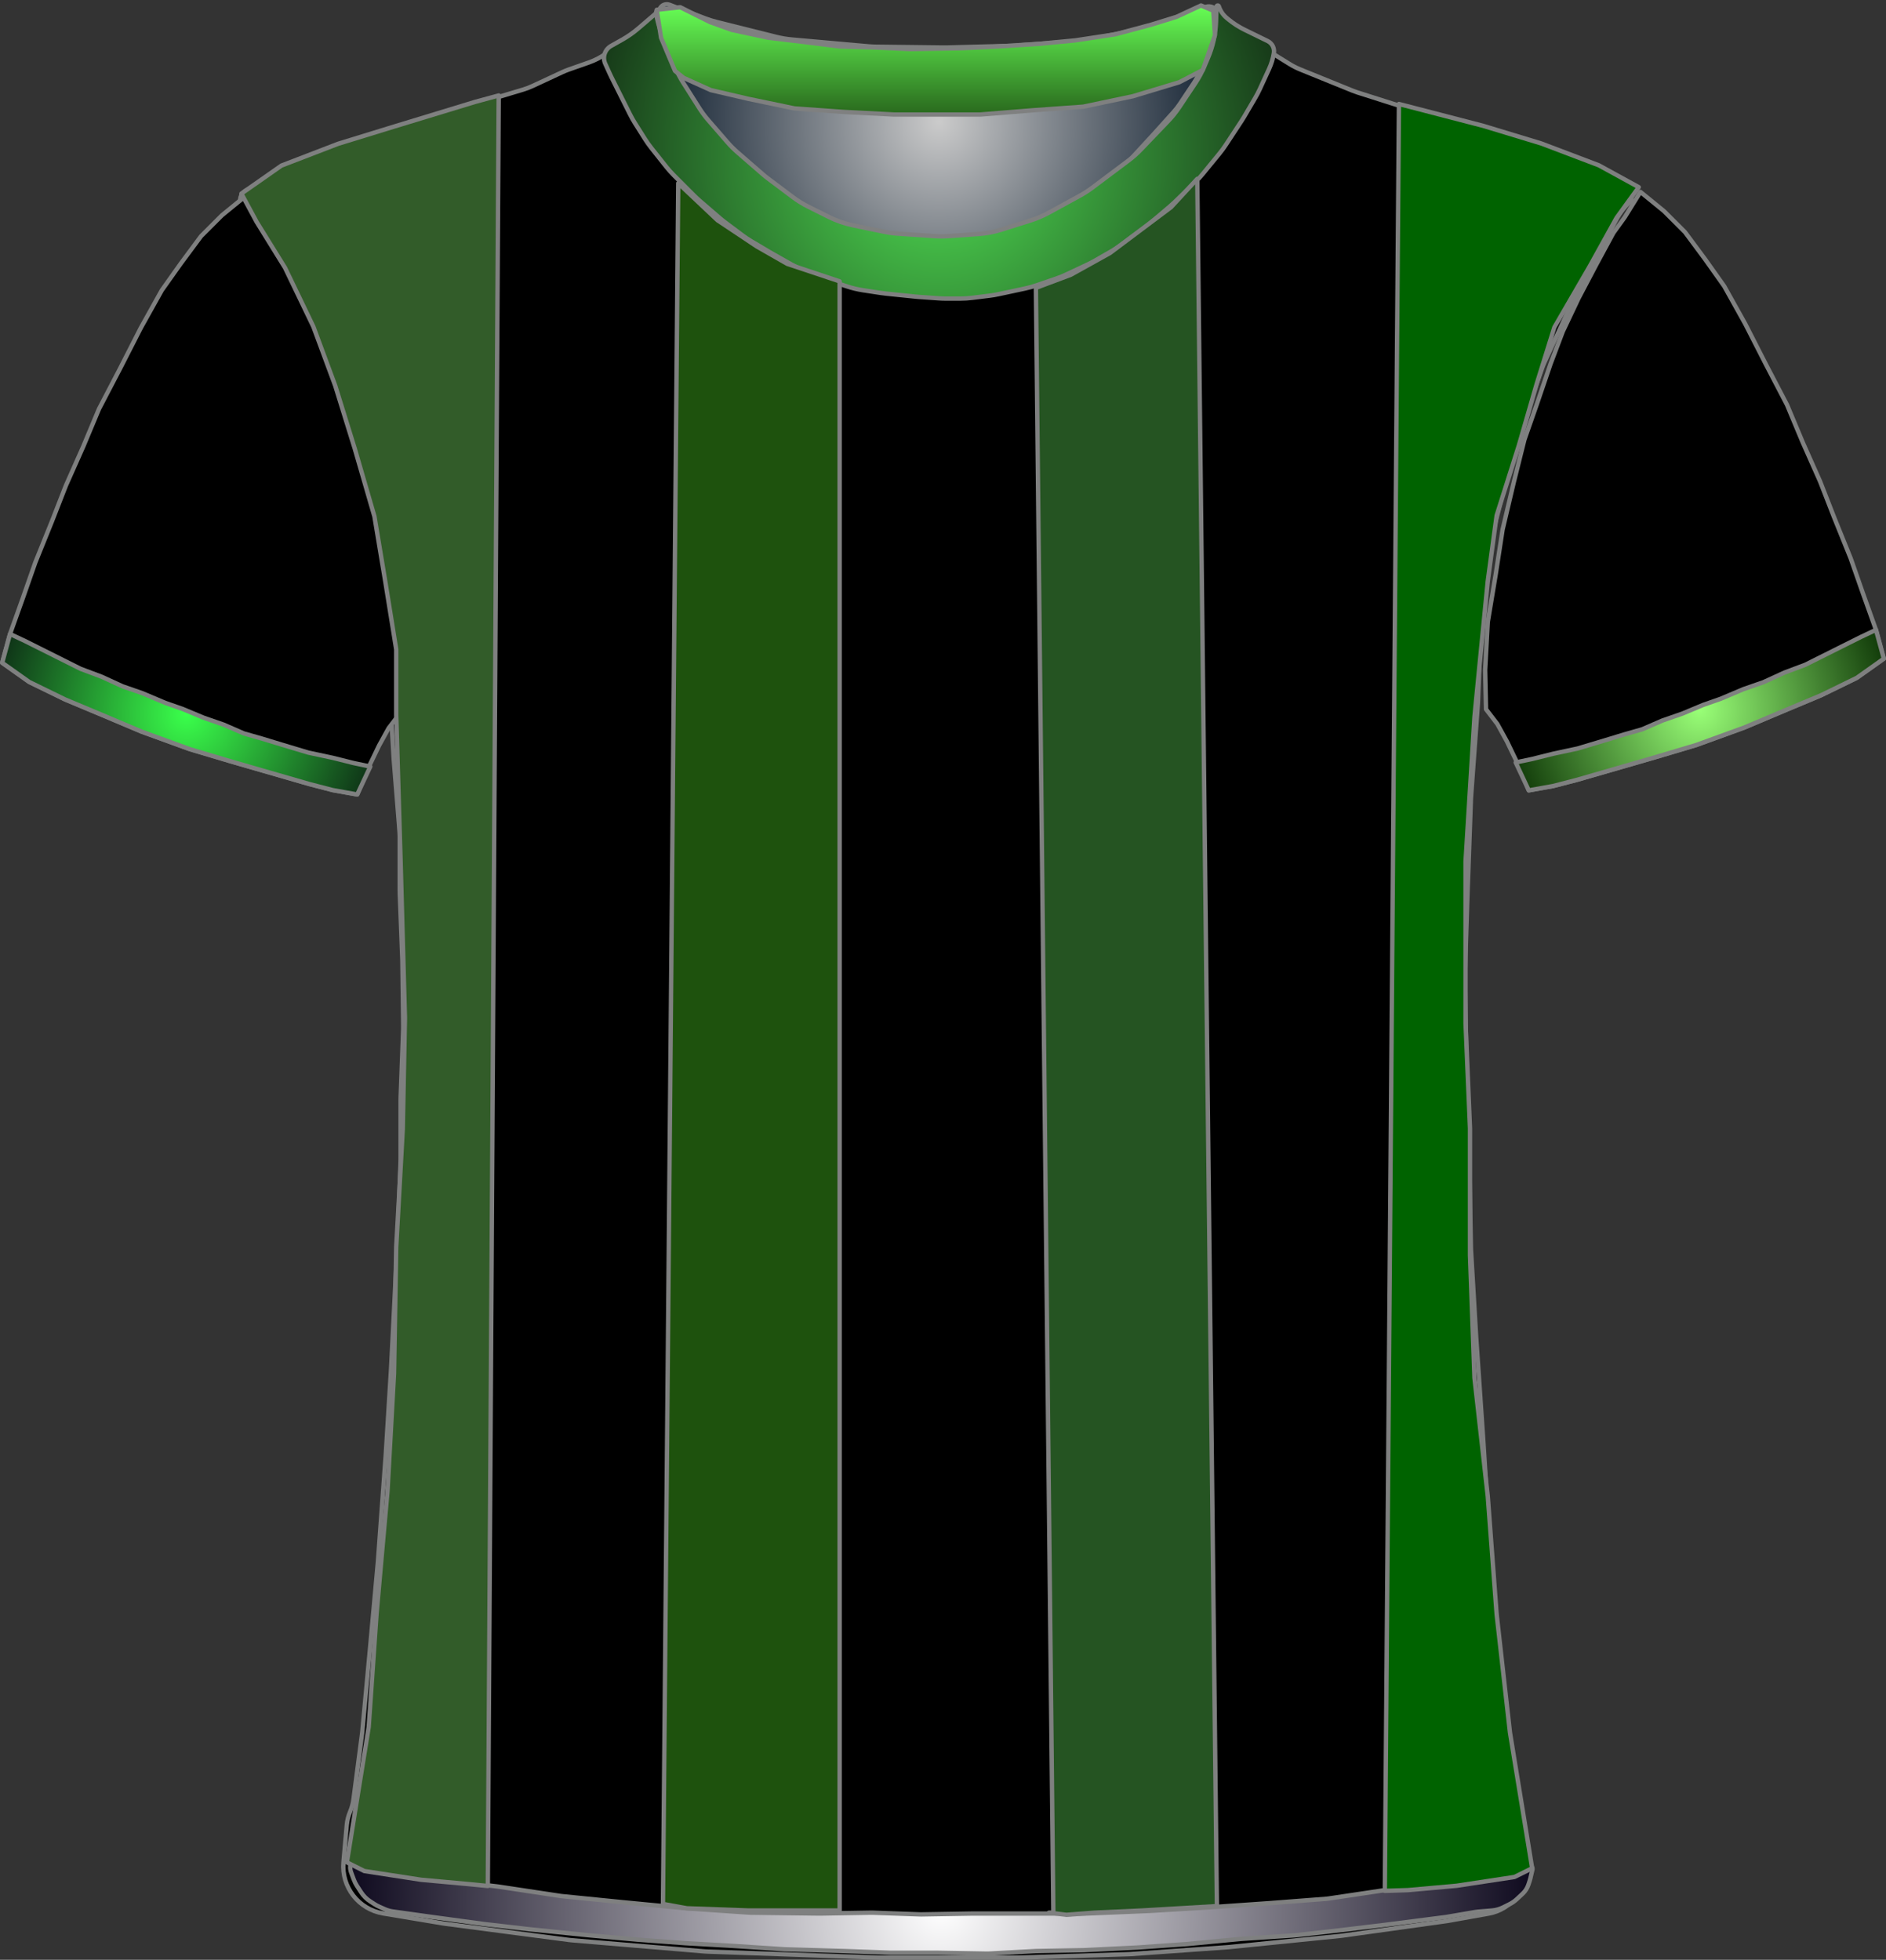 <?xml version="1.0" encoding="UTF-8" standalone="no"?>
<!DOCTYPE svg PUBLIC "-//W3C//DTD SVG 1.1//EN" "http://www.w3.org/Graphics/SVG/1.1/DTD/svg11.dtd">
<svg xmlns="http://www.w3.org/2000/svg" xmlns:xl="http://www.w3.org/1999/xlink" version="1.1" viewBox="-1254.5 -170.5 432.405 449.309" width="432.405pt" height="449.309pt" xmlns:dc="http://purl.org/dc/elements/1.1/">
  <rect x="-1254.5" y="-170.5" width="432.405" height="449.309" fill="#333333" stroke="none"/>
  <defs>
    <radialGradient cx="0" cy="0" r="1" id="Gradient" gradientUnits="userSpaceOnUse">
      <stop offset="0" stop-color="#cbcbcb"/>
      <stop offset="1" stop-color="#021224"/>
    </radialGradient>
    <radialGradient id="Obj_Gradient" xl:href="#Gradient" gradientTransform="translate(-1039.241 -142.6) scale(70.263)"/>
    <radialGradient cx="0" cy="0" r="1" id="Gradient_2" gradientUnits="userSpaceOnUse">
      <stop offset="0" stop-color="#3aff4b"/>
      <stop offset="1" stop-color="#0d2b15"/>
    </radialGradient>
    <radialGradient id="Obj_Gradient_2" xl:href="#Gradient_2" gradientTransform="translate(-1211.8 -6.754) scale(46.037)"/>
    <radialGradient cx="0" cy="0" r="1" id="Gradient_3" gradientUnits="userSpaceOnUse">
      <stop offset="0" stop-color="#9f7"/>
      <stop offset="1" stop-color="#0c3305"/>
    </radialGradient>
    <radialGradient id="Obj_Gradient_3" xl:href="#Gradient_3" gradientTransform="translate(-864.795 -7.697) scale(46.037)"/>
    <radialGradient cx="0" cy="0" r="1" id="Gradient_4" gradientUnits="userSpaceOnUse">
      <stop offset="0" stop-color="#52e455"/>
      <stop offset="1" stop-color="#143216"/>
    </radialGradient>
    <radialGradient id="Obj_Gradient_4" xl:href="#Gradient_4" gradientTransform="translate(-1039.213 -135.645) scale(83.835)"/>
    <linearGradient x1="0" x2="1" id="Gradient_5" gradientUnits="userSpaceOnUse">
      <stop offset="0" stop-color="#67ff55"/>
      <stop offset="1" stop-color="#29681d"/>
    </linearGradient>
    <linearGradient id="Obj_Gradient_5" xl:href="#Gradient_5" gradientTransform="translate(-1039.941 -169.244) rotate(90) scale(25)"/>
    <radialGradient cx="0" cy="0" r="1" id="Gradient_6" gradientUnits="userSpaceOnUse">
      <stop offset="0" stop-color="white"/>
      <stop offset="1" stop-color="#0d081d"/>
    </radialGradient>
    <radialGradient id="Obj_Gradient_6" xl:href="#Gradient_6" gradientTransform="translate(-1038.67 266.983) scale(135.941)"/>
  </defs>
  <g stroke="none" stroke-opacity="1" stroke-dasharray="none" fill="none" fill-opacity="1">
    <title>Lienzo 15</title>
    <rect fill="white" width="432.405" height="449.309"/>
    <g>
      <title>Capa 1</title>
      <path d="M -1100.994 -169.41 L -1092.829 -166.292 C -1091.971 -165.964 -1091.094 -165.688 -1090.203 -165.466 L -1076.486 -162.036 C -1075.324 -161.746 -1074.142 -161.547 -1072.949 -161.44 L -1055.423 -159.879 C -1054.835 -159.826 -1054.245 -159.796 -1053.655 -159.789 L -1038.176 -159.605 C -1037.886 -159.602 -1037.596 -159.604 -1037.305 -159.611 L -1022.882 -159.986 C -1022.521 -159.995 -1022.161 -160.013 -1021.801 -160.04 L -1007.429 -161.091 C -1006.438 -161.164 -1005.452 -161.3 -1004.479 -161.5 L -992.906 -163.878 C -991.864 -164.093 -990.838 -164.379 -989.835 -164.735 L -978.083 -168.91 C -976.993 -169.297 -975.79 -168.766 -975.341 -167.7 L -975.341 -167.7 C -974.819 -166.46 -974.667 -165.095 -974.903 -163.771 L -975.084 -162.76 C -975.387 -161.059 -975.882 -159.397 -976.558 -157.807 L -978.101 -154.176 C -978.66 -152.861 -979.339 -151.602 -980.131 -150.414 L -983.817 -144.885 C -984.565 -143.764 -985.409 -142.71 -986.341 -141.737 L -992.636 -135.162 C -993.505 -134.256 -994.445 -133.422 -995.449 -132.668 L -1003.824 -126.387 C -1004.701 -125.73 -1005.623 -125.136 -1006.584 -124.61 L -1013.769 -120.679 C -1015.081 -119.961 -1016.458 -119.373 -1017.884 -118.923 L -1024.556 -116.816 C -1026.273 -116.274 -1028.048 -115.935 -1029.844 -115.807 L -1036.73 -115.315 C -1037.803 -115.238 -1038.879 -115.237 -1039.951 -115.311 L -1048.388 -115.893 C -1049.422 -115.964 -1050.45 -116.105 -1051.465 -116.315 L -1058.6 -117.792 C -1060.552 -118.195 -1062.444 -118.851 -1064.226 -119.743 L -1068.886 -122.073 C -1070.12 -122.69 -1071.296 -123.416 -1072.4 -124.244 L -1078.082 -128.506 C -1078.521 -128.835 -1078.948 -129.18 -1079.363 -129.54 L -1085.118 -134.538 C -1085.932 -135.245 -1086.696 -136.009 -1087.403 -136.823 L -1091.808 -141.896 C -1092.562 -142.764 -1093.25 -143.688 -1093.866 -144.659 L -1097.6 -150.547 C -1097.96 -151.115 -1098.296 -151.699 -1098.605 -152.297 L -1100.225 -155.43 C -1100.834 -156.608 -1101.341 -157.836 -1101.738 -159.101 L -1103.018 -163.174 C -1103.233 -163.858 -1103.416 -164.551 -1103.566 -165.251 L -1103.641 -165.6 C -1103.835 -166.508 -1103.728 -167.456 -1103.335 -168.297 L -1103.241 -168.5 C -1102.846 -169.345 -1101.866 -169.742 -1100.994 -169.41 Z" fill="url(#Obj_Gradient)"/>
      <path d="M -1100.994 -169.41 L -1092.829 -166.292 C -1091.971 -165.964 -1091.094 -165.688 -1090.203 -165.466 L -1076.486 -162.036 C -1075.324 -161.746 -1074.142 -161.547 -1072.949 -161.44 L -1055.423 -159.879 C -1054.835 -159.826 -1054.245 -159.796 -1053.655 -159.789 L -1038.176 -159.605 C -1037.886 -159.602 -1037.596 -159.604 -1037.305 -159.611 L -1022.882 -159.986 C -1022.521 -159.995 -1022.161 -160.013 -1021.801 -160.04 L -1007.429 -161.091 C -1006.438 -161.164 -1005.452 -161.3 -1004.479 -161.5 L -992.906 -163.878 C -991.864 -164.093 -990.838 -164.379 -989.835 -164.735 L -978.083 -168.91 C -976.993 -169.297 -975.79 -168.766 -975.341 -167.7 L -975.341 -167.7 C -974.819 -166.46 -974.667 -165.095 -974.903 -163.771 L -975.084 -162.76 C -975.387 -161.059 -975.882 -159.397 -976.558 -157.807 L -978.101 -154.176 C -978.66 -152.861 -979.339 -151.602 -980.131 -150.414 L -983.817 -144.885 C -984.565 -143.764 -985.409 -142.71 -986.341 -141.737 L -992.636 -135.162 C -993.505 -134.256 -994.445 -133.422 -995.449 -132.668 L -1003.824 -126.387 C -1004.701 -125.73 -1005.623 -125.136 -1006.584 -124.61 L -1013.769 -120.679 C -1015.081 -119.961 -1016.458 -119.373 -1017.884 -118.923 L -1024.556 -116.816 C -1026.273 -116.274 -1028.048 -115.935 -1029.844 -115.807 L -1036.73 -115.315 C -1037.803 -115.238 -1038.879 -115.237 -1039.951 -115.311 L -1048.388 -115.893 C -1049.422 -115.964 -1050.45 -116.105 -1051.465 -116.315 L -1058.6 -117.792 C -1060.552 -118.195 -1062.444 -118.851 -1064.226 -119.743 L -1068.886 -122.073 C -1070.12 -122.69 -1071.296 -123.416 -1072.4 -124.244 L -1078.082 -128.506 C -1078.521 -128.835 -1078.948 -129.18 -1079.363 -129.54 L -1085.118 -134.538 C -1085.932 -135.245 -1086.696 -136.009 -1087.403 -136.823 L -1091.808 -141.896 C -1092.562 -142.764 -1093.25 -143.688 -1093.866 -144.659 L -1097.6 -150.547 C -1097.96 -151.115 -1098.296 -151.699 -1098.605 -152.297 L -1100.225 -155.43 C -1100.834 -156.608 -1101.341 -157.836 -1101.738 -159.101 L -1103.018 -163.174 C -1103.233 -163.858 -1103.416 -164.551 -1103.566 -165.251 L -1103.641 -165.6 C -1103.835 -166.508 -1103.728 -167.456 -1103.335 -168.297 L -1103.241 -168.5 C -1102.846 -169.345 -1101.866 -169.742 -1100.994 -169.41 Z" stroke="#7f8080" stroke-linecap="round" stroke-linejoin="round" stroke-width="1"/>
      <path d="M -1166.67 268.173 L -1152.928 270.463 C -1152.744 270.494 -1152.56 270.521 -1152.376 270.545 L -1124.023 274.261 C -1123.776 274.293 -1123.529 274.32 -1123.281 274.34 L -1093.038 276.877 C -1092.781 276.898 -1092.524 276.914 -1092.266 276.923 L -1053.335 278.299 C -1053.147 278.306 -1052.958 278.309 -1052.77 278.309 L -1021.303 278.309 C -1021.136 278.309 -1020.969 278.307 -1020.803 278.301 L -995.768 277.519 C -995.558 277.512 -995.348 277.502 -995.138 277.487 L -973.09 275.926 C -972.932 275.915 -972.774 275.901 -972.616 275.885 L -947.355 273.34 C -947.154 273.319 -946.952 273.295 -946.751 273.267 L -922.959 269.952 C -922.755 269.923 -922.551 269.891 -922.348 269.855 L -913.153 268.209 C -907.826 267.256 -904.175 262.302 -904.841 256.932 L -907.049 239.141 C -907.051 239.12 -907.054 239.099 -907.056 239.077 L -910.62 209.379 C -910.642 209.199 -910.66 209.019 -910.676 208.839 L -913.038 181.28 C -913.048 181.166 -913.056 181.052 -913.064 180.939 L -914.45 159.347 C -914.452 159.322 -914.453 159.297 -914.455 159.271 L -916.047 136.185 C -916.051 136.134 -916.054 136.084 -916.057 136.033 L -917.234 116.231 C -917.246 116.016 -917.255 115.802 -917.259 115.587 L -917.651 94.992 C -917.652 94.937 -917.653 94.882 -917.655 94.826 L -918.25 74.592 C -918.252 74.537 -918.253 74.482 -918.254 74.426 L -918.645 53.917 C -918.65 53.645 -918.648 53.373 -918.64 53.102 L -918.054 34.742 C -918.053 34.72 -918.052 34.698 -918.051 34.676 L -917.263 12.807 C -917.256 12.608 -917.245 12.41 -917.231 12.212 L -915.673 -9.009 C -915.659 -9.197 -915.649 -9.385 -915.642 -9.574 L -914.887 -29.472 C -914.864 -30.084 -914.806 -30.694 -914.713 -31.299 L -911.974 -49.103 C -911.893 -49.628 -911.786 -50.149 -911.654 -50.663 L -907.025 -68.621 C -906.91 -69.067 -906.776 -69.509 -906.623 -69.944 L -900.902 -86.183 C -900.736 -86.655 -900.548 -87.118 -900.338 -87.572 L -894.807 -99.557 C -894.704 -99.78 -894.596 -100 -894.483 -100.217 L -889.121 -110.559 C -889.076 -110.647 -889.029 -110.734 -888.982 -110.822 L -883.766 -120.439 C -883.028 -121.798 -882.079 -123.031 -880.953 -124.091 L -880.953 -124.091 C -880.277 -124.726 -880.245 -125.789 -880.881 -126.464 C -881.005 -126.596 -881.15 -126.707 -881.31 -126.793 L -884.525 -128.515 C -884.743 -128.632 -884.965 -128.744 -885.188 -128.851 L -893.042 -132.6 C -893.449 -132.794 -893.864 -132.97 -894.285 -133.13 L -903.96 -136.78 C -904.155 -136.854 -904.351 -136.924 -904.549 -136.99 L -917.244 -141.221 C -917.383 -141.268 -917.523 -141.312 -917.663 -141.355 L -930.547 -145.259 C -930.617 -145.28 -930.688 -145.302 -930.758 -145.324 L -943.262 -149.303 C -943.656 -149.428 -944.044 -149.569 -944.427 -149.724 L -956.403 -154.584 C -957.235 -154.921 -958.036 -155.328 -958.8 -155.8 L -968.419 -161.746 C -968.575 -161.843 -968.729 -161.942 -968.881 -162.043 L -973.771 -165.303 C -974.753 -165.958 -975.624 -166.763 -976.353 -167.691 L -976.353 -167.691 C -976.458 -167.825 -976.653 -167.849 -976.787 -167.743 C -976.89 -167.662 -976.931 -167.526 -976.89 -167.402 L -976.753 -166.991 C -976.293 -165.613 -976.189 -164.142 -976.449 -162.713 L -976.844 -160.54 C -977.115 -159.048 -977.597 -157.602 -978.275 -156.246 L -979.807 -153.182 C -980.104 -152.588 -980.437 -152.014 -980.805 -151.462 L -984.009 -146.656 C -984.438 -146.014 -984.912 -145.403 -985.429 -144.828 L -989.991 -139.759 C -990.032 -139.714 -990.073 -139.668 -990.115 -139.623 L -996.109 -133.115 C -996.737 -132.434 -997.423 -131.808 -998.159 -131.245 L -1003.183 -127.403 C -1003.629 -127.062 -1004.093 -126.744 -1004.572 -126.452 L -1011.059 -122.497 C -1011.721 -122.093 -1012.411 -121.739 -1013.124 -121.435 L -1020.239 -118.407 C -1021.047 -118.064 -1021.881 -117.787 -1022.734 -117.58 L -1026.813 -116.591 C -1027.638 -116.391 -1028.478 -116.257 -1029.324 -116.191 L -1035.024 -115.74 C -1035.443 -115.707 -1035.863 -115.691 -1036.283 -115.691 L -1043.315 -115.691 C -1044.073 -115.691 -1044.829 -115.745 -1045.578 -115.852 L -1053.525 -116.987 C -1054.01 -117.056 -1054.491 -117.148 -1054.968 -117.261 L -1060.929 -118.68 C -1062.075 -118.953 -1063.187 -119.352 -1064.245 -119.868 L -1070.525 -122.935 C -1071.01 -123.172 -1071.482 -123.433 -1071.941 -123.718 L -1076.153 -126.332 C -1076.752 -126.704 -1077.326 -127.115 -1077.871 -127.563 L -1082.317 -131.215 C -1082.541 -131.399 -1082.759 -131.589 -1082.973 -131.784 L -1086.775 -135.27 C -1087.226 -135.684 -1087.654 -136.123 -1088.054 -136.585 L -1092.173 -141.338 C -1092.493 -141.706 -1092.795 -142.089 -1093.079 -142.485 L -1097.509 -148.655 C -1098.004 -149.345 -1098.443 -150.072 -1098.823 -150.831 L -1101.399 -155.984 C -1101.435 -156.055 -1101.47 -156.127 -1101.504 -156.198 L -1102.753 -158.791 C -1103.603 -160.558 -1103.959 -162.522 -1103.781 -164.475 L -1103.601 -166.457 C -1103.577 -166.719 -1103.77 -166.951 -1104.032 -166.975 C -1104.195 -166.989 -1104.353 -166.92 -1104.453 -166.791 L -1104.453 -166.791 C -1105.116 -165.928 -1105.896 -165.162 -1106.771 -164.515 L -1110.667 -161.628 C -1110.791 -161.537 -1110.916 -161.447 -1111.042 -161.359 L -1115.664 -158.137 C -1116.851 -157.31 -1118.144 -156.648 -1119.509 -156.168 L -1124.116 -154.55 C -1124.607 -154.377 -1125.089 -154.181 -1125.56 -153.962 L -1132.407 -150.777 C -1133.103 -150.453 -1133.822 -150.18 -1134.557 -149.959 L -1145.428 -146.698 C -1145.444 -146.693 -1145.461 -146.688 -1145.478 -146.683 L -1156.446 -143.354 C -1156.584 -143.312 -1156.721 -143.268 -1156.858 -143.222 L -1169.779 -138.915 C -1169.828 -138.899 -1169.877 -138.883 -1169.927 -138.867 L -1181.294 -135.2 C -1181.932 -134.994 -1182.557 -134.748 -1183.165 -134.464 L -1191.097 -130.751 C -1191.467 -130.578 -1191.831 -130.39 -1192.187 -130.189 L -1198.133 -126.828 C -1199.386 -126.12 -1199.828 -124.53 -1199.119 -123.277 C -1199.042 -123.14 -1198.953 -123.011 -1198.853 -122.891 L -1197.988 -121.854 C -1197.234 -120.948 -1196.581 -119.961 -1196.043 -118.912 L -1192.966 -112.912 C -1192.89 -112.764 -1192.813 -112.618 -1192.733 -112.474 L -1188.778 -105.317 C -1188.694 -105.166 -1188.613 -105.014 -1188.535 -104.86 L -1184.427 -96.822 C -1184.177 -96.335 -1183.954 -95.835 -1183.756 -95.325 L -1180.273 -86.343 C -1180.259 -86.308 -1180.246 -86.273 -1180.232 -86.239 L -1176.636 -77.153 C -1176.514 -76.845 -1176.401 -76.533 -1176.299 -76.218 L -1173.677 -68.165 C -1173.661 -68.116 -1173.645 -68.066 -1173.629 -68.016 L -1170.557 -58.258 C -1170.354 -57.614 -1170.193 -56.958 -1170.073 -56.293 L -1168.087 -45.283 C -1168.064 -45.155 -1168.043 -45.026 -1168.023 -44.897 L -1166.317 -33.904 C -1166.274 -33.629 -1166.238 -33.352 -1166.21 -33.075 L -1165.323 -24.378 C -1165.276 -23.92 -1165.249 -23.46 -1165.242 -23 L -1165.058 -11.024 C -1165.054 -10.802 -1165.046 -10.58 -1165.034 -10.358 L -1164.263 3.124 C -1164.256 3.247 -1164.248 3.371 -1164.238 3.494 L -1162.904 20.069 C -1162.87 20.495 -1162.853 20.924 -1162.853 21.352 L -1162.853 33.802 C -1162.853 34.007 -1162.849 34.212 -1162.841 34.416 L -1162.26 49.506 C -1162.255 49.641 -1162.252 49.777 -1162.25 49.913 L -1162.058 64.709 C -1162.054 64.976 -1162.058 65.242 -1162.067 65.509 L -1162.642 81.013 C -1162.649 81.21 -1162.653 81.408 -1162.653 81.605 L -1162.653 95.202 C -1162.653 95.407 -1162.657 95.612 -1162.664 95.817 L -1163.25 111.031 C -1163.252 111.083 -1163.254 111.135 -1163.256 111.187 L -1164.052 127.69 C -1164.052 127.703 -1164.053 127.716 -1164.054 127.729 L -1164.848 143.42 C -1164.851 143.479 -1164.854 143.539 -1164.858 143.598 L -1166.047 162.819 C -1166.051 162.879 -1166.055 162.939 -1166.059 162.999 L -1167.842 187.369 C -1167.849 187.462 -1167.857 187.556 -1167.865 187.65 L -1169.651 207.294 C -1169.652 207.304 -1169.653 207.314 -1169.654 207.324 L -1171.425 226.409 C -1171.443 226.609 -1171.466 226.809 -1171.492 227.008 L -1173.453 241.981 C -1173.585 242.995 -1173.854 243.987 -1174.253 244.929 L -1174.253 244.929 C -1174.65 245.87 -1174.899 246.867 -1174.99 247.884 L -1175.753 256.429 C -1176.26 262.116 -1172.302 267.234 -1166.67 268.173 Z" fill="black"/>
      <path d="M -1166.67 268.173 L -1152.928 270.463 C -1152.744 270.494 -1152.56 270.521 -1152.376 270.545 L -1124.023 274.261 C -1123.776 274.293 -1123.529 274.32 -1123.281 274.34 L -1093.038 276.877 C -1092.781 276.898 -1092.524 276.914 -1092.266 276.923 L -1053.335 278.299 C -1053.147 278.306 -1052.958 278.309 -1052.77 278.309 L -1021.303 278.309 C -1021.136 278.309 -1020.969 278.307 -1020.803 278.301 L -995.768 277.519 C -995.558 277.512 -995.348 277.502 -995.138 277.487 L -973.09 275.926 C -972.932 275.915 -972.774 275.901 -972.616 275.885 L -947.355 273.34 C -947.154 273.319 -946.952 273.295 -946.751 273.267 L -922.959 269.952 C -922.755 269.923 -922.551 269.891 -922.348 269.855 L -913.153 268.209 C -907.826 267.256 -904.175 262.302 -904.841 256.932 L -907.049 239.141 C -907.051 239.12 -907.054 239.099 -907.056 239.077 L -910.62 209.379 C -910.642 209.199 -910.66 209.019 -910.676 208.839 L -913.038 181.28 C -913.048 181.166 -913.056 181.052 -913.064 180.939 L -914.45 159.347 C -914.452 159.322 -914.453 159.297 -914.455 159.271 L -916.047 136.185 C -916.051 136.134 -916.054 136.084 -916.057 136.033 L -917.234 116.231 C -917.246 116.016 -917.255 115.802 -917.259 115.587 L -917.651 94.992 C -917.652 94.937 -917.653 94.882 -917.655 94.826 L -918.25 74.592 C -918.252 74.537 -918.253 74.482 -918.254 74.426 L -918.645 53.917 C -918.65 53.645 -918.648 53.373 -918.64 53.102 L -918.054 34.742 C -918.053 34.72 -918.052 34.698 -918.051 34.676 L -917.263 12.807 C -917.256 12.608 -917.245 12.41 -917.231 12.212 L -915.673 -9.009 C -915.659 -9.197 -915.649 -9.385 -915.642 -9.574 L -914.887 -29.472 C -914.864 -30.084 -914.806 -30.694 -914.713 -31.299 L -911.974 -49.103 C -911.893 -49.628 -911.786 -50.149 -911.654 -50.663 L -907.025 -68.621 C -906.91 -69.067 -906.776 -69.509 -906.623 -69.944 L -900.902 -86.183 C -900.736 -86.655 -900.548 -87.118 -900.338 -87.572 L -894.807 -99.557 C -894.704 -99.78 -894.596 -100 -894.483 -100.217 L -889.121 -110.559 C -889.076 -110.647 -889.029 -110.734 -888.982 -110.822 L -883.766 -120.439 C -883.028 -121.798 -882.079 -123.031 -880.953 -124.091 L -880.953 -124.091 C -880.277 -124.726 -880.245 -125.789 -880.881 -126.464 C -881.005 -126.596 -881.15 -126.707 -881.31 -126.793 L -884.525 -128.515 C -884.743 -128.632 -884.965 -128.744 -885.188 -128.851 L -893.042 -132.6 C -893.449 -132.794 -893.864 -132.97 -894.285 -133.13 L -903.96 -136.78 C -904.155 -136.854 -904.351 -136.924 -904.549 -136.99 L -917.244 -141.221 C -917.383 -141.268 -917.523 -141.312 -917.663 -141.355 L -930.547 -145.259 C -930.617 -145.28 -930.688 -145.302 -930.758 -145.324 L -943.262 -149.303 C -943.656 -149.428 -944.044 -149.569 -944.427 -149.724 L -956.403 -154.584 C -957.235 -154.921 -958.036 -155.328 -958.8 -155.8 L -968.419 -161.746 C -968.575 -161.843 -968.729 -161.942 -968.881 -162.043 L -973.771 -165.303 C -974.753 -165.958 -975.624 -166.763 -976.353 -167.691 L -976.353 -167.691 C -976.458 -167.825 -976.653 -167.849 -976.787 -167.743 C -976.89 -167.662 -976.931 -167.526 -976.89 -167.402 L -976.753 -166.991 C -976.293 -165.613 -976.189 -164.142 -976.449 -162.713 L -976.844 -160.54 C -977.115 -159.048 -977.597 -157.602 -978.275 -156.246 L -979.807 -153.182 C -980.104 -152.588 -980.437 -152.014 -980.805 -151.462 L -984.009 -146.656 C -984.438 -146.014 -984.912 -145.403 -985.429 -144.828 L -989.991 -139.759 C -990.032 -139.714 -990.073 -139.668 -990.115 -139.623 L -996.109 -133.115 C -996.737 -132.434 -997.423 -131.808 -998.159 -131.245 L -1003.183 -127.403 C -1003.629 -127.062 -1004.093 -126.744 -1004.572 -126.452 L -1011.059 -122.497 C -1011.721 -122.093 -1012.411 -121.739 -1013.124 -121.435 L -1020.239 -118.407 C -1021.047 -118.064 -1021.881 -117.787 -1022.734 -117.58 L -1026.813 -116.591 C -1027.638 -116.391 -1028.478 -116.257 -1029.324 -116.191 L -1035.024 -115.74 C -1035.443 -115.707 -1035.863 -115.691 -1036.283 -115.691 L -1043.315 -115.691 C -1044.073 -115.691 -1044.829 -115.745 -1045.578 -115.852 L -1053.525 -116.987 C -1054.01 -117.056 -1054.491 -117.148 -1054.968 -117.261 L -1060.929 -118.68 C -1062.075 -118.953 -1063.187 -119.352 -1064.245 -119.868 L -1070.525 -122.935 C -1071.01 -123.172 -1071.482 -123.433 -1071.941 -123.718 L -1076.153 -126.332 C -1076.752 -126.704 -1077.326 -127.115 -1077.871 -127.563 L -1082.317 -131.215 C -1082.541 -131.399 -1082.759 -131.589 -1082.973 -131.784 L -1086.775 -135.27 C -1087.226 -135.684 -1087.654 -136.123 -1088.054 -136.585 L -1092.173 -141.338 C -1092.493 -141.706 -1092.795 -142.089 -1093.079 -142.485 L -1097.509 -148.655 C -1098.004 -149.345 -1098.443 -150.072 -1098.823 -150.831 L -1101.399 -155.984 C -1101.435 -156.055 -1101.47 -156.127 -1101.504 -156.198 L -1102.753 -158.791 C -1103.603 -160.558 -1103.959 -162.522 -1103.781 -164.475 L -1103.601 -166.457 C -1103.577 -166.719 -1103.77 -166.951 -1104.032 -166.975 C -1104.195 -166.989 -1104.353 -166.92 -1104.453 -166.791 L -1104.453 -166.791 C -1105.116 -165.928 -1105.896 -165.162 -1106.771 -164.515 L -1110.667 -161.628 C -1110.791 -161.537 -1110.916 -161.447 -1111.042 -161.359 L -1115.664 -158.137 C -1116.851 -157.31 -1118.144 -156.648 -1119.509 -156.168 L -1124.116 -154.55 C -1124.607 -154.377 -1125.089 -154.181 -1125.56 -153.962 L -1132.407 -150.777 C -1133.103 -150.453 -1133.822 -150.18 -1134.557 -149.959 L -1145.428 -146.698 C -1145.444 -146.693 -1145.461 -146.688 -1145.478 -146.683 L -1156.446 -143.354 C -1156.584 -143.312 -1156.721 -143.268 -1156.858 -143.222 L -1169.779 -138.915 C -1169.828 -138.899 -1169.877 -138.883 -1169.927 -138.867 L -1181.294 -135.2 C -1181.932 -134.994 -1182.557 -134.748 -1183.165 -134.464 L -1191.097 -130.751 C -1191.467 -130.578 -1191.831 -130.39 -1192.187 -130.189 L -1198.133 -126.828 C -1199.386 -126.12 -1199.828 -124.53 -1199.119 -123.277 C -1199.042 -123.14 -1198.953 -123.011 -1198.853 -122.891 L -1197.988 -121.854 C -1197.234 -120.948 -1196.581 -119.961 -1196.043 -118.912 L -1192.966 -112.912 C -1192.89 -112.764 -1192.813 -112.618 -1192.733 -112.474 L -1188.778 -105.317 C -1188.694 -105.166 -1188.613 -105.014 -1188.535 -104.86 L -1184.427 -96.822 C -1184.177 -96.335 -1183.954 -95.835 -1183.756 -95.325 L -1180.273 -86.343 C -1180.259 -86.308 -1180.246 -86.273 -1180.232 -86.239 L -1176.636 -77.153 C -1176.514 -76.845 -1176.401 -76.533 -1176.299 -76.218 L -1173.677 -68.165 C -1173.661 -68.116 -1173.645 -68.066 -1173.629 -68.016 L -1170.557 -58.258 C -1170.354 -57.614 -1170.193 -56.958 -1170.073 -56.293 L -1168.087 -45.283 C -1168.064 -45.155 -1168.043 -45.026 -1168.023 -44.897 L -1166.317 -33.904 C -1166.274 -33.629 -1166.238 -33.352 -1166.21 -33.075 L -1165.323 -24.378 C -1165.276 -23.92 -1165.249 -23.46 -1165.242 -23 L -1165.058 -11.024 C -1165.054 -10.802 -1165.046 -10.58 -1165.034 -10.358 L -1164.263 3.124 C -1164.256 3.247 -1164.248 3.371 -1164.238 3.494 L -1162.904 20.069 C -1162.87 20.495 -1162.853 20.924 -1162.853 21.352 L -1162.853 33.802 C -1162.853 34.007 -1162.849 34.212 -1162.841 34.416 L -1162.26 49.506 C -1162.255 49.641 -1162.252 49.777 -1162.25 49.913 L -1162.058 64.709 C -1162.054 64.976 -1162.058 65.242 -1162.067 65.509 L -1162.642 81.013 C -1162.649 81.21 -1162.653 81.408 -1162.653 81.605 L -1162.653 95.202 C -1162.653 95.407 -1162.657 95.612 -1162.664 95.817 L -1163.25 111.031 C -1163.252 111.083 -1163.254 111.135 -1163.256 111.187 L -1164.052 127.69 C -1164.052 127.703 -1164.053 127.716 -1164.054 127.729 L -1164.848 143.42 C -1164.851 143.479 -1164.854 143.539 -1164.858 143.598 L -1166.047 162.819 C -1166.051 162.879 -1166.055 162.939 -1166.059 162.999 L -1167.842 187.369 C -1167.849 187.462 -1167.857 187.556 -1167.865 187.65 L -1169.651 207.294 C -1169.652 207.304 -1169.653 207.314 -1169.654 207.324 L -1171.425 226.409 C -1171.443 226.609 -1171.466 226.809 -1171.492 227.008 L -1173.453 241.981 C -1173.585 242.995 -1173.854 243.987 -1174.253 244.929 L -1174.253 244.929 C -1174.65 245.87 -1174.899 246.867 -1174.99 247.884 L -1175.753 256.429 C -1176.26 262.116 -1172.302 267.234 -1166.67 268.173 Z" stroke="#7f8080" stroke-linecap="round" stroke-linejoin="round" stroke-width="1"/>
      <path d="M -1254 -18.554 L -1247.8 -14.154 L -1239.6 -10.154 L -1231 -6.554 L -1222 -2.754 L -1211 1.246 L -1201.6 4.046 L -1192.6 6.646 L -1183.6 9.246 L -1178.2 10.646 L -1172.6 11.646 L -1170.2 5.846 L -1167.6 .446 L -1165.4 -3.554 L -1162.8 -6.954 L -1162.6 -15.954 L -1163.2 -26.954 L -1165 -37.754 L -1166.6 -48.154 L -1169.2 -59.154 L -1171.6 -68.754 L -1174.4 -76.754 L -1177.6 -86.154 L -1180.4 -93.554 L -1184 -101.154 L -1188 -108.754 L -1192 -116.154 L -1194.6 -119.754 L -1198.2 -125.554 L -1203.6 -121.154 L -1208.4 -116.354 L -1213 -110.154 L -1217.4 -103.954 L -1222.2 -95.354 L -1227 -85.954 L -1231.8 -76.754 L -1235.4 -68.154 L -1239.4 -59.154 L -1242.6 -50.954 L -1246.4 -41.554 L -1249.2 -33.554 L -1252.2 -25.154 Z" fill="black"/>
      <path d="M -1254 -18.554 L -1247.8 -14.154 L -1239.6 -10.154 L -1231 -6.554 L -1222 -2.754 L -1211 1.246 L -1201.6 4.046 L -1192.6 6.646 L -1183.6 9.246 L -1178.2 10.646 L -1172.6 11.646 L -1170.2 5.846 L -1167.6 .446 L -1165.4 -3.554 L -1162.8 -6.954 L -1162.6 -15.954 L -1163.2 -26.954 L -1165 -37.754 L -1166.6 -48.154 L -1169.2 -59.154 L -1171.6 -68.754 L -1174.4 -76.754 L -1177.6 -86.154 L -1180.4 -93.554 L -1184 -101.154 L -1188 -108.754 L -1192 -116.154 L -1194.6 -119.754 L -1198.2 -125.554 L -1203.6 -121.154 L -1208.4 -116.354 L -1213 -110.154 L -1217.4 -103.954 L -1222.2 -95.354 L -1227 -85.954 L -1231.8 -76.754 L -1235.4 -68.154 L -1239.4 -59.154 L -1242.6 -50.954 L -1246.4 -41.554 L -1249.2 -33.554 L -1252.2 -25.154 Z" stroke="#7f8080" stroke-linecap="round" stroke-linejoin="round" stroke-width="1"/>
      <path d="M -822.595 -19.497 L -828.795 -15.097 L -836.995 -11.097 L -845.595 -7.497 L -854.595 -3.697 L -865.595 .303 L -874.995 3.103 L -883.995 5.703 L -892.995 8.303 L -898.395 9.703 L -903.995 10.703 L -906.395 4.903 L -908.995 -.497 L -911.195 -4.497 L -913.795 -7.897 L -913.995 -16.897 L -913.395 -27.897 L -911.595 -38.697 L -909.995 -49.097 L -907.395 -60.097 L -904.995 -69.697 L -902.195 -77.697 L -898.995 -87.097 L -896.195 -94.497 L -892.595 -102.097 L -888.595 -109.697 L -884.595 -117.097 L -881.995 -120.697 L -878.395 -126.497 L -872.995 -122.097 L -868.195 -117.297 L -863.595 -111.097 L -859.195 -104.897 L -854.395 -96.297 L -849.595 -86.897 L -844.795 -77.697 L -841.195 -69.097 L -837.195 -60.097 L -833.995 -51.897 L -830.195 -42.497 L -827.395 -34.497 L -824.395 -26.097 Z" fill="black"/>
      <path d="M -822.595 -19.497 L -828.795 -15.097 L -836.995 -11.097 L -845.595 -7.497 L -854.595 -3.697 L -865.595 .303 L -874.995 3.103 L -883.995 5.703 L -892.995 8.303 L -898.395 9.703 L -903.995 10.703 L -906.395 4.903 L -908.995 -.497 L -911.195 -4.497 L -913.795 -7.897 L -913.995 -16.897 L -913.395 -27.897 L -911.595 -38.697 L -909.995 -49.097 L -907.395 -60.097 L -904.995 -69.697 L -902.195 -77.697 L -898.995 -87.097 L -896.195 -94.497 L -892.595 -102.097 L -888.595 -109.697 L -884.595 -117.097 L -881.995 -120.697 L -878.395 -126.497 L -872.995 -122.097 L -868.195 -117.297 L -863.595 -111.097 L -859.195 -104.897 L -854.395 -96.297 L -849.595 -86.897 L -844.795 -77.697 L -841.195 -69.097 L -837.195 -60.097 L -833.995 -51.897 L -830.195 -42.497 L -827.395 -34.497 L -824.395 -26.097 Z" stroke="#7f8080" stroke-linecap="round" stroke-linejoin="round" stroke-width="1"/>
      <path d="M -1254 -18.554 L -1247.8 -14.154 L -1239.6 -10.154 L -1231 -6.554 L -1222 -2.754 L -1211 1.246 L -1201.6 4.046 L -1192.6 6.646 L -1183.6 9.246 L -1178.2 10.646 L -1172.6 11.646 L -1169.6 5.246 L -1173.4 4.446 L -1178.2 3.246 L -1183.8 2.046 L -1189.8 .246 L -1194.4 -1.154 L -1198.6 -2.354 L -1203.2 -4.354 L -1207.8 -5.954 L -1212.6 -7.954 L -1216.6 -9.354 L -1221.8 -11.554 L -1226.4 -13.154 L -1231.2 -15.354 L -1236 -17.154 L -1240 -19.154 L -1244.4 -21.354 L -1248.8 -23.554 L -1252.2 -25.154 Z" fill="url(#Obj_Gradient_2)"/>
      <path d="M -1254 -18.554 L -1247.8 -14.154 L -1239.6 -10.154 L -1231 -6.554 L -1222 -2.754 L -1211 1.246 L -1201.6 4.046 L -1192.6 6.646 L -1183.6 9.246 L -1178.2 10.646 L -1172.6 11.646 L -1169.6 5.246 L -1173.4 4.446 L -1178.2 3.246 L -1183.8 2.046 L -1189.8 .246 L -1194.4 -1.154 L -1198.6 -2.354 L -1203.2 -4.354 L -1207.8 -5.954 L -1212.6 -7.954 L -1216.6 -9.354 L -1221.8 -11.554 L -1226.4 -13.154 L -1231.2 -15.354 L -1236 -17.154 L -1240 -19.154 L -1244.4 -21.354 L -1248.8 -23.554 L -1252.2 -25.154 Z" stroke="#7f8080" stroke-linecap="round" stroke-linejoin="round" stroke-width="1"/>
      <path d="M -822.595 -19.497 L -828.795 -15.097 L -836.995 -11.097 L -845.595 -7.497 L -854.595 -3.697 L -865.595 .303 L -874.995 3.103 L -883.995 5.703 L -892.995 8.303 L -898.395 9.703 L -903.995 10.703 L -906.995 4.303 L -903.195 3.503 L -898.395 2.303 L -892.795 1.103 L -886.795 -.697 L -882.195 -2.097 L -877.995 -3.297 L -873.395 -5.297 L -868.795 -6.897 L -863.995 -8.897 L -859.995 -10.297 L -854.795 -12.497 L -850.195 -14.097 L -845.395 -16.297 L -840.595 -18.097 L -836.595 -20.097 L -832.195 -22.297 L -827.795 -24.497 L -824.395 -26.097 Z" fill="url(#Obj_Gradient_3)"/>
      <path d="M -822.595 -19.497 L -828.795 -15.097 L -836.995 -11.097 L -845.595 -7.497 L -854.595 -3.697 L -865.595 .303 L -874.995 3.103 L -883.995 5.703 L -892.995 8.303 L -898.395 9.703 L -903.995 10.703 L -906.995 4.303 L -903.195 3.503 L -898.395 2.303 L -892.795 1.103 L -886.795 -.697 L -882.195 -2.097 L -877.995 -3.297 L -873.395 -5.297 L -868.795 -6.897 L -863.995 -8.897 L -859.995 -10.297 L -854.795 -12.497 L -850.195 -14.097 L -845.395 -16.297 L -840.595 -18.097 L -836.595 -20.097 L -832.195 -22.297 L -827.795 -24.497 L -824.395 -26.097 Z" stroke="#7f8080" stroke-linecap="round" stroke-linejoin="round" stroke-width="1"/>
      <path d="M -1103.428 -168.036 L -1108.157 -163.983 C -1109.307 -162.997 -1110.552 -162.127 -1111.874 -161.386 L -1114.4 -159.968 C -1115.836 -159.163 -1116.416 -157.394 -1115.738 -155.895 L -1114.72 -153.648 C -1114.598 -153.38 -1114.472 -153.113 -1114.34 -152.85 L -1112.538 -149.245 L -1110.051 -144.271 C -1109.709 -143.588 -1109.333 -142.922 -1108.925 -142.275 L -1106.599 -138.592 C -1106.158 -137.895 -1105.681 -137.222 -1105.168 -136.576 L -1101.757 -132.278 C -1101.211 -131.59 -1100.626 -130.934 -1100.005 -130.313 L -1095.339 -125.647 C -1094.938 -125.246 -1094.523 -124.86 -1094.093 -124.49 L -1089.53 -120.556 C -1089.135 -120.216 -1088.729 -119.889 -1088.312 -119.576 L -1084.337 -116.595 C -1083.671 -116.096 -1082.979 -115.633 -1082.263 -115.208 L -1078.13 -112.759 C -1078.002 -112.683 -1077.873 -112.609 -1077.743 -112.535 L -1073.046 -109.873 C -1072.308 -109.455 -1071.547 -109.078 -1070.767 -108.743 L -1067.217 -107.222 C -1066.631 -106.971 -1066.035 -106.744 -1065.43 -106.543 L -1060.412 -104.87 C -1059.165 -104.454 -1057.884 -104.146 -1056.584 -103.949 L -1052.485 -103.328 C -1052.12 -103.273 -1051.754 -103.226 -1051.387 -103.189 L -1044.505 -102.483 C -1044.26 -102.458 -1044.015 -102.437 -1043.769 -102.419 L -1039.242 -102.102 C -1038.706 -102.064 -1038.169 -102.045 -1037.632 -102.045 L -1034.37 -102.045 C -1033.416 -102.045 -1032.463 -102.105 -1031.517 -102.223 L -1027.528 -102.721 C -1026.868 -102.804 -1026.212 -102.915 -1025.562 -103.054 L -1019.48 -104.358 C -1018.586 -104.549 -1017.704 -104.794 -1016.839 -105.09 L -1012.331 -106.636 C -1011.536 -106.909 -1010.757 -107.225 -1009.997 -107.582 L -1005.163 -109.857 C -1004.613 -110.116 -1004.073 -110.396 -1003.545 -110.698 L -999.778 -112.851 C -999.085 -113.247 -998.413 -113.679 -997.765 -114.144 L -993.089 -117.505 C -992.588 -117.865 -992.102 -118.245 -991.632 -118.644 L -986.311 -123.159 C -985.929 -123.483 -985.557 -123.82 -985.197 -124.168 L -980.498 -128.716 C -979.858 -129.335 -979.255 -129.991 -978.692 -130.679 L -974.898 -135.316 C -974.391 -135.935 -973.917 -136.58 -973.478 -137.249 L -969.861 -142.753 C -969.645 -143.081 -969.438 -143.415 -969.24 -143.753 L -966.717 -148.057 C -966.331 -148.715 -965.978 -149.393 -965.659 -150.086 L -963.541 -154.697 C -963.008 -155.857 -962.637 -157.085 -962.438 -158.345 L -962.438 -158.345 C -962.259 -159.475 -962.839 -160.588 -963.866 -161.09 L -969.159 -163.678 C -970.474 -164.321 -971.708 -165.115 -972.838 -166.045 L -973.244 -166.38 C -974.088 -167.075 -974.711 -168.001 -975.038 -169.045 L -975.038 -169.045 C -975.084 -169.195 -975.243 -169.278 -975.393 -169.231 C -975.508 -169.195 -975.587 -169.09 -975.591 -168.97 L -975.7 -165.547 C -975.791 -162.704 -976.408 -159.902 -977.521 -157.284 L -978.398 -155.221 C -978.957 -153.907 -979.636 -152.647 -980.428 -151.459 L -984.114 -145.93 C -984.862 -144.809 -985.706 -143.756 -986.638 -142.782 L -992.933 -136.208 C -993.801 -135.301 -994.742 -134.467 -995.746 -133.714 L -1004.121 -127.433 C -1004.998 -126.775 -1005.92 -126.181 -1006.881 -125.655 L -1014.066 -121.724 C -1015.377 -121.007 -1016.755 -120.419 -1018.181 -119.969 L -1024.853 -117.861 C -1026.57 -117.319 -1028.345 -116.98 -1030.141 -116.852 L -1037.027 -116.36 C -1038.1 -116.284 -1039.176 -116.282 -1040.248 -116.356 L -1048.685 -116.938 C -1049.719 -117.009 -1050.747 -117.151 -1051.762 -117.361 L -1058.897 -118.837 C -1060.849 -119.241 -1062.74 -119.897 -1064.523 -120.788 L -1069.183 -123.118 C -1070.417 -123.735 -1071.593 -124.462 -1072.697 -125.29 L -1078.379 -129.551 C -1078.818 -129.88 -1079.245 -130.225 -1079.659 -130.585 L -1085.415 -135.583 C -1086.229 -136.29 -1086.993 -137.054 -1087.7 -137.868 L -1092.105 -142.941 C -1092.859 -143.809 -1093.547 -144.733 -1094.163 -145.704 L -1097.897 -151.592 C -1098.257 -152.161 -1098.592 -152.745 -1098.902 -153.343 L -1100.522 -156.475 C -1101.131 -157.653 -1101.638 -158.881 -1102.035 -160.146 L -1103.315 -164.22 C -1103.53 -164.903 -1103.713 -165.596 -1103.863 -166.296 L -1104.088 -167.348 C -1104.173 -167.745 -1103.947 -168.143 -1103.562 -168.273 L -1103.562 -168.273 C -1103.49 -168.297 -1103.411 -168.258 -1103.387 -168.186 C -1103.369 -168.132 -1103.385 -168.073 -1103.428 -168.036 Z" fill="url(#Obj_Gradient_4)"/>
      <path d="M -1103.428 -168.036 L -1108.157 -163.983 C -1109.307 -162.997 -1110.552 -162.127 -1111.874 -161.386 L -1114.4 -159.968 C -1115.836 -159.163 -1116.416 -157.394 -1115.738 -155.895 L -1114.72 -153.648 C -1114.598 -153.38 -1114.472 -153.113 -1114.34 -152.85 L -1112.538 -149.245 L -1110.051 -144.271 C -1109.709 -143.588 -1109.333 -142.922 -1108.925 -142.275 L -1106.599 -138.592 C -1106.158 -137.895 -1105.681 -137.222 -1105.168 -136.576 L -1101.757 -132.278 C -1101.211 -131.59 -1100.626 -130.934 -1100.005 -130.313 L -1095.339 -125.647 C -1094.938 -125.246 -1094.523 -124.86 -1094.093 -124.49 L -1089.53 -120.556 C -1089.135 -120.216 -1088.729 -119.889 -1088.312 -119.576 L -1084.337 -116.595 C -1083.671 -116.096 -1082.979 -115.633 -1082.263 -115.208 L -1078.13 -112.759 C -1078.002 -112.683 -1077.873 -112.609 -1077.743 -112.535 L -1073.046 -109.873 C -1072.308 -109.455 -1071.547 -109.078 -1070.767 -108.743 L -1067.217 -107.222 C -1066.631 -106.971 -1066.035 -106.744 -1065.43 -106.543 L -1060.412 -104.87 C -1059.165 -104.454 -1057.884 -104.146 -1056.584 -103.949 L -1052.485 -103.328 C -1052.12 -103.273 -1051.754 -103.226 -1051.387 -103.189 L -1044.505 -102.483 C -1044.26 -102.458 -1044.015 -102.437 -1043.769 -102.419 L -1039.242 -102.102 C -1038.706 -102.064 -1038.169 -102.045 -1037.632 -102.045 L -1034.37 -102.045 C -1033.416 -102.045 -1032.463 -102.105 -1031.517 -102.223 L -1027.528 -102.721 C -1026.868 -102.804 -1026.212 -102.915 -1025.562 -103.054 L -1019.48 -104.358 C -1018.586 -104.549 -1017.704 -104.794 -1016.839 -105.09 L -1012.331 -106.636 C -1011.536 -106.909 -1010.757 -107.225 -1009.997 -107.582 L -1005.163 -109.857 C -1004.613 -110.116 -1004.073 -110.396 -1003.545 -110.698 L -999.778 -112.851 C -999.085 -113.247 -998.413 -113.679 -997.765 -114.144 L -993.089 -117.505 C -992.588 -117.865 -992.102 -118.245 -991.632 -118.644 L -986.311 -123.159 C -985.929 -123.483 -985.557 -123.82 -985.197 -124.168 L -980.498 -128.716 C -979.858 -129.335 -979.255 -129.991 -978.692 -130.679 L -974.898 -135.316 C -974.391 -135.935 -973.917 -136.58 -973.478 -137.249 L -969.861 -142.753 C -969.645 -143.081 -969.438 -143.415 -969.24 -143.753 L -966.717 -148.057 C -966.331 -148.715 -965.978 -149.393 -965.659 -150.086 L -963.541 -154.697 C -963.008 -155.857 -962.637 -157.085 -962.438 -158.345 L -962.438 -158.345 C -962.259 -159.475 -962.839 -160.588 -963.866 -161.09 L -969.159 -163.678 C -970.474 -164.321 -971.708 -165.115 -972.838 -166.045 L -973.244 -166.38 C -974.088 -167.075 -974.711 -168.001 -975.038 -169.045 L -975.038 -169.045 C -975.084 -169.195 -975.243 -169.278 -975.393 -169.231 C -975.508 -169.195 -975.587 -169.09 -975.591 -168.97 L -975.7 -165.547 C -975.791 -162.704 -976.408 -159.902 -977.521 -157.284 L -978.398 -155.221 C -978.957 -153.907 -979.636 -152.647 -980.428 -151.459 L -984.114 -145.93 C -984.862 -144.809 -985.706 -143.756 -986.638 -142.782 L -992.933 -136.208 C -993.801 -135.301 -994.742 -134.467 -995.746 -133.714 L -1004.121 -127.433 C -1004.998 -126.775 -1005.92 -126.181 -1006.881 -125.655 L -1014.066 -121.724 C -1015.377 -121.007 -1016.755 -120.419 -1018.181 -119.969 L -1024.853 -117.861 C -1026.57 -117.319 -1028.345 -116.98 -1030.141 -116.852 L -1037.027 -116.36 C -1038.1 -116.284 -1039.176 -116.282 -1040.248 -116.356 L -1048.685 -116.938 C -1049.719 -117.009 -1050.747 -117.151 -1051.762 -117.361 L -1058.897 -118.837 C -1060.849 -119.241 -1062.74 -119.897 -1064.523 -120.788 L -1069.183 -123.118 C -1070.417 -123.735 -1071.593 -124.462 -1072.697 -125.29 L -1078.379 -129.551 C -1078.818 -129.88 -1079.245 -130.225 -1079.659 -130.585 L -1085.415 -135.583 C -1086.229 -136.29 -1086.993 -137.054 -1087.7 -137.868 L -1092.105 -142.941 C -1092.859 -143.809 -1093.547 -144.733 -1094.163 -145.704 L -1097.897 -151.592 C -1098.257 -152.161 -1098.592 -152.745 -1098.902 -153.343 L -1100.522 -156.475 C -1101.131 -157.653 -1101.638 -158.881 -1102.035 -160.146 L -1103.315 -164.22 C -1103.53 -164.903 -1103.713 -165.596 -1103.863 -166.296 L -1104.088 -167.348 C -1104.173 -167.745 -1103.947 -168.143 -1103.562 -168.273 L -1103.562 -168.273 C -1103.49 -168.297 -1103.411 -168.258 -1103.387 -168.186 C -1103.369 -168.132 -1103.385 -168.073 -1103.428 -168.036 Z" stroke="#7f8080" stroke-linecap="round" stroke-linejoin="round" stroke-width="1"/>
      <path d="M -1103.941 -168.244 L -1098.541 -168.844 L -1091.741 -165.444 L -1086.741 -163.644 L -1078.341 -161.844 L -1069.941 -160.844 L -1061.941 -159.844 L -1054.341 -159.644 L -1045.741 -159.244 L -1034.141 -159.444 L -1025.741 -159.844 L -1016.341 -160.444 L -1007.941 -161.244 L -998.741 -162.644 L -990.541 -164.844 L -984.741 -166.644 L -979.141 -169.244 L -976.341 -168.044 L -975.941 -162.444 L -978.741 -154.444 L -984.141 -151.644 L -994.741 -148.444 L -1006.141 -146.044 L -1017.341 -145.244 L -1029.741 -144.244 L -1040.141 -144.244 L -1049.541 -144.244 L -1061.141 -144.844 L -1072.341 -145.644 L -1082.941 -147.844 L -1091.541 -149.844 L -1097.741 -152.644 L -1099.741 -154.244 L -1102.941 -161.844 Z" fill="url(#Obj_Gradient_5)"/>
      <path d="M -1103.941 -168.244 L -1098.541 -168.844 L -1091.741 -165.444 L -1086.741 -163.644 L -1078.341 -161.844 L -1069.941 -160.844 L -1061.941 -159.844 L -1054.341 -159.644 L -1045.741 -159.244 L -1034.141 -159.444 L -1025.741 -159.844 L -1016.341 -160.444 L -1007.941 -161.244 L -998.741 -162.644 L -990.541 -164.844 L -984.741 -166.644 L -979.141 -169.244 L -976.341 -168.044 L -975.941 -162.444 L -978.741 -154.444 L -984.141 -151.644 L -994.741 -148.444 L -1006.141 -146.044 L -1017.341 -145.244 L -1029.741 -144.244 L -1040.141 -144.244 L -1049.541 -144.244 L -1061.141 -144.844 L -1072.341 -145.644 L -1082.941 -147.844 L -1091.541 -149.844 L -1097.741 -152.644 L -1099.741 -154.244 L -1102.941 -161.844 Z" stroke="#7f8080" stroke-linecap="round" stroke-linejoin="round" stroke-width="1"/>
      <path d="M -1174.187 257.2 L -1174.187 257.2 C -1174.253 257.726 -1174.19 258.259 -1174.004 258.755 L -1173.353 260.491 C -1173.176 260.962 -1172.949 261.413 -1172.675 261.836 L -1171.708 263.332 C -1171.167 264.168 -1170.454 264.879 -1169.616 265.417 L -1168.538 266.11 C -1168.238 266.303 -1167.923 266.473 -1167.597 266.618 L -1166.28 267.204 C -1165.684 267.469 -1165.053 267.649 -1164.406 267.74 L -1155.396 269.001 C -1155.386 269.003 -1155.376 269.004 -1155.366 269.005 L -1143.65 270.594 C -1143.604 270.6 -1143.558 270.606 -1143.512 270.611 L -1133.229 271.798 C -1133.197 271.801 -1133.165 271.805 -1133.133 271.808 L -1119.423 273.199 C -1119.395 273.202 -1119.367 273.205 -1119.339 273.207 L -1108.234 274.199 C -1108.198 274.202 -1108.163 274.205 -1108.128 274.207 L -1097.441 274.999 C -1097.401 275.002 -1097.361 275.005 -1097.32 275.007 L -1086.812 275.602 C -1086.791 275.603 -1086.77 275.604 -1086.75 275.605 L -1074.707 276.395 C -1074.623 276.401 -1074.539 276.405 -1074.455 276.407 L -1061.007 276.803 C -1060.99 276.803 -1060.972 276.804 -1060.954 276.804 L -1050.31 277.199 C -1050.224 277.202 -1050.138 277.203 -1050.051 277.203 L -1039.442 277.203 C -1039.401 277.203 -1039.36 277.204 -1039.319 277.204 L -1028.233 277.399 C -1028.065 277.402 -1027.897 277.399 -1027.729 277.39 L -1017.108 276.81 C -1017.023 276.806 -1016.938 276.803 -1016.854 276.801 L -1006.089 276.605 C -1006.017 276.604 -1005.945 276.602 -1005.873 276.598 L -993.854 276.007 C -993.805 276.005 -993.756 276.002 -993.708 275.998 L -982.468 275.209 C -982.41 275.205 -982.352 275.201 -982.294 275.195 L -969.884 274.013 C -969.815 274.007 -969.746 274.001 -969.678 273.997 L -957.746 273.214 C -957.636 273.207 -957.526 273.197 -957.416 273.185 L -947.004 272.006 C -946.989 272.004 -946.973 272.002 -946.957 272.001 L -937.01 270.807 C -936.99 270.805 -936.971 270.802 -936.952 270.8 L -923.116 269.022 C -923.019 269.01 -922.922 268.995 -922.825 268.978 L -916.272 267.855 C -916.071 267.821 -915.869 267.795 -915.665 267.778 L -912.433 267.511 C -911.544 267.438 -910.677 267.195 -909.879 266.796 L -908.392 266.053 C -907.792 265.752 -907.237 265.367 -906.747 264.909 L -905.412 263.663 C -904.805 263.097 -904.349 262.387 -904.087 261.6 L -903.792 260.716 C -903.722 260.505 -903.662 260.292 -903.612 260.076 L -903.142 258.041 C -903.107 257.888 -903.14 257.728 -903.234 257.602 L -903.234 257.602 C -903.324 257.48 -903.475 257.418 -903.625 257.442 L -912.105 258.791 C -912.155 258.799 -912.206 258.808 -912.257 258.817 L -925.242 261.178 C -925.334 261.195 -925.428 261.21 -925.521 261.223 L -936.751 262.799 C -936.771 262.802 -936.791 262.805 -936.811 262.808 L -949.934 264.766 C -950.098 264.791 -950.264 264.81 -950.43 264.823 L -963.155 265.801 C -963.172 265.803 -963.189 265.804 -963.207 265.805 L -977.547 266.801 C -977.569 266.803 -977.592 266.804 -977.615 266.805 L -990.918 267.6 C -990.96 267.602 -991.002 267.604 -991.044 267.606 L -1005.235 268.197 C -1005.332 268.201 -1005.429 268.203 -1005.527 268.203 L -1018.781 268.203 L -1031.322 268.203 C -1031.361 268.203 -1031.4 268.204 -1031.439 268.204 L -1043.197 268.4 C -1043.32 268.402 -1043.442 268.401 -1043.564 268.397 L -1054.398 268.01 C -1054.52 268.006 -1054.642 268.004 -1054.764 268.006 L -1066.479 268.202 C -1066.547 268.203 -1066.615 268.203 -1066.683 268.202 L -1082.385 268.006 C -1082.516 268.004 -1082.646 267.999 -1082.776 267.99 L -1097.086 267.01 C -1097.149 267.006 -1097.212 267 -1097.276 266.994 L -1111.767 265.605 C -1111.776 265.604 -1111.785 265.603 -1111.795 265.602 L -1125.607 264.221 C -1125.723 264.209 -1125.838 264.195 -1125.954 264.177 L -1140.263 262.021 C -1140.341 262.009 -1140.42 261.999 -1140.499 261.99 L -1154.019 260.422 C -1154.127 260.41 -1154.234 260.395 -1154.341 260.377 L -1163.733 258.844 C -1163.898 258.817 -1164.062 258.784 -1164.225 258.745 L -1173.302 256.587 C -1173.691 256.494 -1174.08 256.734 -1174.173 257.122 C -1174.179 257.148 -1174.184 257.174 -1174.187 257.2 Z" fill="url(#Obj_Gradient_6)"/>
      <path d="M -1174.187 257.2 L -1174.187 257.2 C -1174.253 257.726 -1174.19 258.259 -1174.004 258.755 L -1173.353 260.491 C -1173.176 260.962 -1172.949 261.413 -1172.675 261.836 L -1171.708 263.332 C -1171.167 264.168 -1170.454 264.879 -1169.616 265.417 L -1168.538 266.11 C -1168.238 266.303 -1167.923 266.473 -1167.597 266.618 L -1166.28 267.204 C -1165.684 267.469 -1165.053 267.649 -1164.406 267.74 L -1155.396 269.001 C -1155.386 269.003 -1155.376 269.004 -1155.366 269.005 L -1143.65 270.594 C -1143.604 270.6 -1143.558 270.606 -1143.512 270.611 L -1133.229 271.798 C -1133.197 271.801 -1133.165 271.805 -1133.133 271.808 L -1119.423 273.199 C -1119.395 273.202 -1119.367 273.205 -1119.339 273.207 L -1108.234 274.199 C -1108.198 274.202 -1108.163 274.205 -1108.128 274.207 L -1097.441 274.999 C -1097.401 275.002 -1097.361 275.005 -1097.32 275.007 L -1086.812 275.602 C -1086.791 275.603 -1086.77 275.604 -1086.75 275.605 L -1074.707 276.395 C -1074.623 276.401 -1074.539 276.405 -1074.455 276.407 L -1061.007 276.803 C -1060.99 276.803 -1060.972 276.804 -1060.954 276.804 L -1050.31 277.199 C -1050.224 277.202 -1050.138 277.203 -1050.051 277.203 L -1039.442 277.203 C -1039.401 277.203 -1039.36 277.204 -1039.319 277.204 L -1028.233 277.399 C -1028.065 277.402 -1027.897 277.399 -1027.729 277.39 L -1017.108 276.81 C -1017.023 276.806 -1016.938 276.803 -1016.854 276.801 L -1006.089 276.605 C -1006.017 276.604 -1005.945 276.602 -1005.873 276.598 L -993.854 276.007 C -993.805 276.005 -993.756 276.002 -993.708 275.998 L -982.468 275.209 C -982.41 275.205 -982.352 275.201 -982.294 275.195 L -969.884 274.013 C -969.815 274.007 -969.746 274.001 -969.678 273.997 L -957.746 273.214 C -957.636 273.207 -957.526 273.197 -957.416 273.185 L -947.004 272.006 C -946.989 272.004 -946.973 272.002 -946.957 272.001 L -937.01 270.807 C -936.99 270.805 -936.971 270.802 -936.952 270.8 L -923.116 269.022 C -923.019 269.01 -922.922 268.995 -922.825 268.978 L -916.272 267.855 C -916.071 267.821 -915.869 267.795 -915.665 267.778 L -912.433 267.511 C -911.544 267.438 -910.677 267.195 -909.879 266.796 L -908.392 266.053 C -907.792 265.752 -907.237 265.367 -906.747 264.909 L -905.412 263.663 C -904.805 263.097 -904.349 262.387 -904.087 261.6 L -903.792 260.716 C -903.722 260.505 -903.662 260.292 -903.612 260.076 L -903.142 258.041 C -903.107 257.888 -903.14 257.728 -903.234 257.602 L -903.234 257.602 C -903.324 257.48 -903.475 257.418 -903.625 257.442 L -912.105 258.791 C -912.155 258.799 -912.206 258.808 -912.257 258.817 L -925.242 261.178 C -925.334 261.195 -925.428 261.21 -925.521 261.223 L -936.751 262.799 C -936.771 262.802 -936.791 262.805 -936.811 262.808 L -949.934 264.766 C -950.098 264.791 -950.264 264.81 -950.43 264.823 L -963.155 265.801 C -963.172 265.803 -963.189 265.804 -963.207 265.805 L -977.547 266.801 C -977.569 266.803 -977.592 266.804 -977.615 266.805 L -990.918 267.6 C -990.96 267.602 -991.002 267.604 -991.044 267.606 L -1005.235 268.197 C -1005.332 268.201 -1005.429 268.203 -1005.527 268.203 L -1018.781 268.203 L -1031.322 268.203 C -1031.361 268.203 -1031.4 268.204 -1031.439 268.204 L -1043.197 268.4 C -1043.32 268.402 -1043.442 268.401 -1043.564 268.397 L -1054.398 268.01 C -1054.52 268.006 -1054.642 268.004 -1054.764 268.006 L -1066.479 268.202 C -1066.547 268.203 -1066.615 268.203 -1066.683 268.202 L -1082.385 268.006 C -1082.516 268.004 -1082.646 267.999 -1082.776 267.99 L -1097.086 267.01 C -1097.149 267.006 -1097.212 267 -1097.276 266.994 L -1111.767 265.605 C -1111.776 265.604 -1111.785 265.603 -1111.795 265.602 L -1125.607 264.221 C -1125.723 264.209 -1125.838 264.195 -1125.954 264.177 L -1140.263 262.021 C -1140.341 262.009 -1140.42 261.999 -1140.499 261.99 L -1154.019 260.422 C -1154.127 260.41 -1154.234 260.395 -1154.341 260.377 L -1163.733 258.844 C -1163.898 258.817 -1164.062 258.784 -1164.225 258.745 L -1173.302 256.587 C -1173.691 256.494 -1174.08 256.734 -1174.173 257.122 C -1174.179 257.148 -1174.184 257.174 -1174.187 257.2 Z" stroke="#7f8080" stroke-linecap="round" stroke-linejoin="round" stroke-width="1"/>
      <path d="M -931.727 262.837 L -920.527 261.834 L -907.29 259.826 L -903.218 257.819 L -908.309 226.705 L -911.363 199.606 L -913.4 172.507 L -916.454 145.408 L -917.472 117.305 L -917.472 88.199 L -918.491 64.111 L -918.491 26.975 L -916.454 -6.146 L -913.4 -37.259 L -911.363 -52.314 L -906.272 -68.373 L -902.199 -82.424 L -898.127 -95.472 L -889.981 -109.523 L -883.872 -120.564 L -878.781 -127.589 L -887.945 -132.608 L -901.181 -137.626 L -914.418 -141.641 L -933.764 -146.659 L -937 263 Z" fill="#006300"/>
      <path d="M -931.727 262.837 L -920.527 261.834 L -907.29 259.826 L -903.218 257.819 L -908.309 226.705 L -911.363 199.606 L -913.4 172.507 L -916.454 145.408 L -917.472 117.305 L -917.472 88.199 L -918.491 64.111 L -918.491 26.975 L -916.454 -6.146 L -913.4 -37.259 L -911.363 -52.314 L -906.272 -68.373 L -902.199 -82.424 L -898.127 -95.472 L -889.981 -109.523 L -883.872 -120.564 L -878.781 -127.589 L -887.945 -132.608 L -901.181 -137.626 L -914.418 -141.641 L -933.764 -146.659 L -937 263 Z" stroke="#7f8080" stroke-linecap="round" stroke-linejoin="round" stroke-width="1"/>
      <path d="M -1142.658 261.886 L -1146.972 261.461 L -1157.972 260.461 L -1170.972 258.461 L -1174.972 256.461 L -1169.972 225.461 L -1168.158 199.386 L -1165.658 171.386 L -1164.158 144.386 L -1163.658 115.386 L -1162.158 88.386 L -1161.658 62.886 L -1162.658 26.886 L -1163.658 -6.614 L -1163.658 -21.614 L -1166.158 -37.114 L -1168.658 -52.114 L -1173.158 -67.614 L -1177.658 -82.114 L -1182.658 -95.614 L -1189.158 -109.114 L -1195.658 -119.614 L -1199.158 -126.114 L -1189.972 -132.539 L -1176.972 -137.539 L -1163.972 -141.539 L -1145.658 -147.114 L -1140.158 -148.614 Z" fill="#325c29"/>
      <path d="M -1142.658 261.886 L -1146.972 261.461 L -1157.972 260.461 L -1170.972 258.461 L -1174.972 256.461 L -1169.972 225.461 L -1168.158 199.386 L -1165.658 171.386 L -1164.158 144.386 L -1163.658 115.386 L -1162.158 88.386 L -1161.658 62.886 L -1162.658 26.886 L -1163.658 -6.614 L -1163.658 -21.614 L -1166.158 -37.114 L -1168.658 -52.114 L -1173.158 -67.614 L -1177.658 -82.114 L -1182.658 -95.614 L -1189.158 -109.114 L -1195.658 -119.614 L -1199.158 -126.114 L -1189.972 -132.539 L -1176.972 -137.539 L -1163.972 -141.539 L -1145.658 -147.114 L -1140.158 -148.614 Z" stroke="#7f8080" stroke-linecap="round" stroke-linejoin="round" stroke-width="1"/>
      <path d="M -1102.5 266 L -1097 267 L -1083 267.5 L -1062 267.5 L -1062 -106 L -1074 -110 L -1081 -114 L -1090 -120 L -1099 -128.5 Z" fill="#1e520d"/>
      <path d="M -1102.5 266 L -1097 267 L -1083 267.5 L -1062 267.5 L -1062 -106 L -1074 -110 L -1081 -114 L -1090 -120 L -1099 -128.5 Z" stroke="#7f8080" stroke-linecap="round" stroke-linejoin="round" stroke-width="1"/>
      <path d="M -1009 -107.5 L -1e3 -112.5 L -994 -117 L -986 -123 L -980 -129.5 L -975.5 266.5 L -992.5 267.5 L -1003.5 268 L -1010 268.5 L -1014 268 L -1013 268 L -1017 -104.5 Z" fill="#255422"/>
      <path d="M -1009 -107.5 L -1e3 -112.5 L -994 -117 L -986 -123 L -980 -129.5 L -975.5 266.5 L -992.5 267.5 L -1003.5 268 L -1010 268.5 L -1014 268 L -1013 268 L -1017 -104.5 Z" stroke="#7f8080" stroke-linecap="round" stroke-linejoin="round" stroke-width="1"/>
    </g>
  </g>
</svg>
